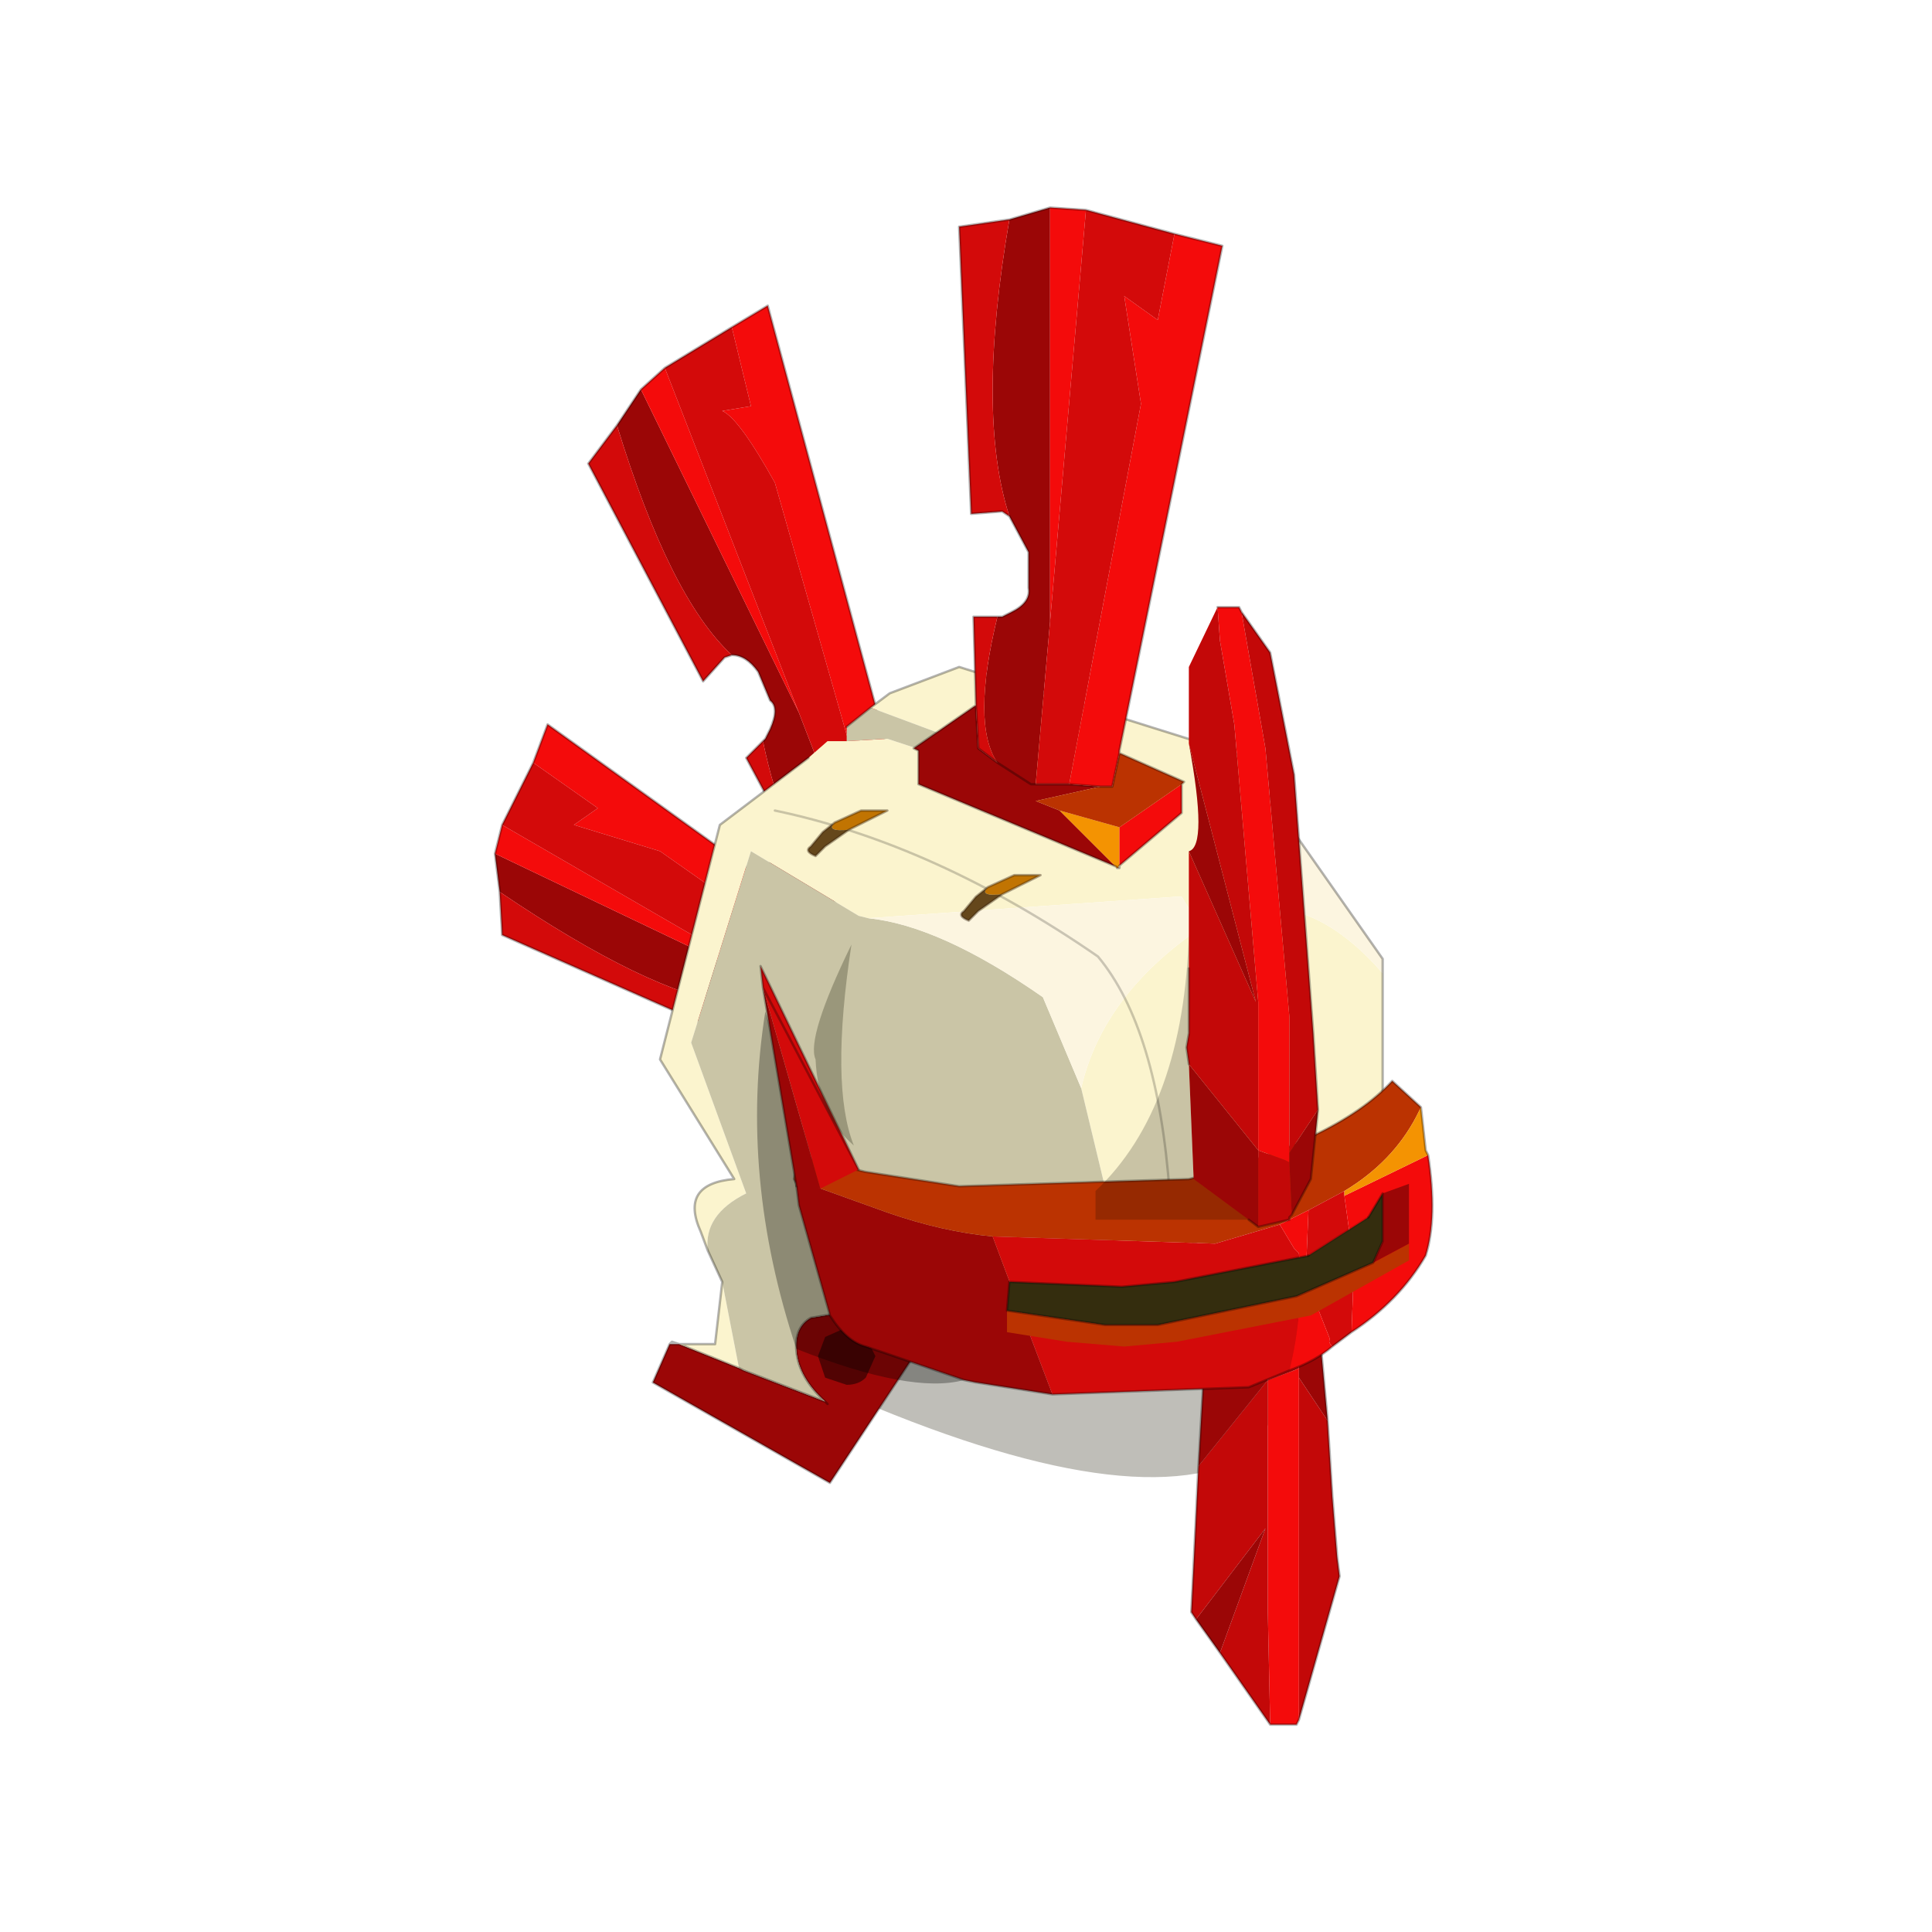 <?xml version="1.0" encoding="UTF-8" standalone="no"?>
<svg xmlns:xlink="http://www.w3.org/1999/xlink" height="440.0px" width="440.0px" xmlns="http://www.w3.org/2000/svg">
  <g transform="matrix(10.0, 0.0, 0.0, 10.0, 0.0, 0.0)">
    <use height="44.0" transform="matrix(0.909, 0.0, 0.0, 0.909, 2.0, 2.0)" width="44.0" xlink:href="#sprite0"/>
  </g>
  <defs>
    <g id="sprite0" transform="matrix(1.0, 0.0, 0.0, 1.0, 0.0, 0.0)">
      <use height="44.0" transform="matrix(1.0, 0.0, 0.0, 1.0, 0.0, 0.0)" width="44.0" xlink:href="#shape0"/>
      <use height="31.7" transform="matrix(1.199, 0.0, 0.0, 1.199, 10.2, 3.0)" width="19.6" xlink:href="#sprite1"/>
    </g>
    <g id="shape0" transform="matrix(1.0, 0.0, 0.0, 1.0, 0.0, 0.0)">
      <path d="M44.0 44.0 L0.0 44.0 0.0 0.0 44.0 0.0 44.0 44.0" fill="#43adca" fill-opacity="0.0" fill-rule="evenodd" stroke="none"/>
    </g>
    <g id="sprite1" transform="matrix(1.0, 0.0, 0.0, 1.0, 0.0, 0.0)">
      <use height="31.7" transform="matrix(1.0, 0.0, 0.0, 1.0, 0.0, 0.0)" width="19.6" xlink:href="#sprite2"/>
    </g>
    <g id="sprite2" transform="matrix(1.0, 0.0, 0.0, 1.0, 11.2, 29.55)">
      <use height="31.7" transform="matrix(-1.0, 0.0, 0.0, 1.0, 8.4, -29.55)" width="19.6" xlink:href="#sprite3"/>
    </g>
    <g id="sprite3" transform="matrix(1.0, 0.0, 0.0, 1.0, 8.45, 29.6)">
      <use height="31.7" transform="matrix(1.0, 0.0, 0.0, 1.0, -8.45, -29.6)" width="19.6" xlink:href="#shape1"/>
    </g>
    <g id="shape1" transform="matrix(1.0, 0.0, 0.0, 1.0, 8.45, 29.6)">
      <path d="M6.2 -12.95 L5.55 -13.05 4.95 -12.75 Q4.75 -12.7 4.65 -12.25 L4.55 -12.1 4.55 -12.0 Q2.9 -10.7 2.15 -10.85 L2.45 -10.65 3.2 -10.95 2.65 -9.55 2.6 -9.6 2.05 -9.3 0.15 -12.1 0.15 -12.05 1.25 -11.55 1.45 -11.25 1.5 -12.45 1.65 -11.9 1.7 -11.35 4.35 -12.85 11.15 -16.1 11.05 -15.3 Q7.95 -13.2 6.2 -12.95 M2.15 -10.85 L1.75 -11.25 1.7 -11.35 1.75 -11.25 2.15 -10.85" fill="#9b0606" fill-rule="evenodd" stroke="none"/>
      <path d="M1.25 -11.55 L0.15 -12.05 0.2 -12.15 0.8 -12.45 1.25 -11.55" fill="#f49302" fill-rule="evenodd" stroke="none"/>
      <path d="M0.2 -12.15 L0.9 -13.65 1.35 -13.85 0.8 -12.45 0.2 -12.15 M2.0 -13.0 L2.05 -13.05 10.05 -18.8 10.35 -18.0 9.0 -17.05 9.5 -16.7 7.7 -16.15 1.65 -11.9 1.5 -12.45 1.45 -12.65 2.0 -13.0 M11.0 -16.7 L11.15 -16.1 4.35 -12.85 11.0 -16.7" fill="#f40b0b" fill-rule="evenodd" stroke="none"/>
      <path d="M1.35 -13.85 L1.4 -13.95 2.0 -13.0 1.45 -12.65 1.5 -12.45 1.45 -11.25 1.25 -11.55 0.8 -12.45 1.35 -13.85" fill="#bb3301" fill-rule="evenodd" stroke="none"/>
      <path d="M11.05 -15.3 L11.0 -14.4 6.35 -12.35 6.25 -12.9 6.2 -12.95 Q7.95 -13.2 11.05 -15.3 M4.55 -12.0 L4.65 -11.6 3.2 -10.95 2.45 -10.65 2.15 -10.85 Q2.9 -10.7 4.55 -12.0 M10.35 -18.0 L11.0 -16.7 4.35 -12.85 1.7 -11.35 1.65 -11.9 7.7 -16.15 9.5 -16.7 9.0 -17.05 10.35 -18.0" fill="#d30a0a" fill-rule="evenodd" stroke="none"/>
      <path d="M11.05 -15.3 L11.0 -14.4 6.35 -12.35 6.25 -12.9 6.2 -12.95 5.55 -13.05 4.95 -12.75 Q4.75 -12.7 4.65 -12.25 L4.55 -12.1 4.55 -12.0 4.65 -11.6 3.2 -10.95 2.65 -9.55 2.6 -9.6 2.05 -9.3 0.15 -12.1 0.2 -12.15 0.9 -13.65 1.35 -13.85 1.4 -13.95 2.0 -13.0 2.05 -13.05 10.05 -18.8 10.35 -18.0 11.0 -16.7 11.15 -16.1 11.05 -15.3 M1.7 -11.35 L1.75 -11.25 2.15 -10.85 2.45 -10.65 3.2 -10.95 M1.65 -11.9 L1.7 -11.35 M1.5 -12.45 L1.65 -11.9 M2.0 -13.0 L1.45 -12.65 1.5 -12.45 M0.15 -12.05 L0.15 -12.1" fill="none" stroke="#000000" stroke-linecap="round" stroke-linejoin="round" stroke-opacity="0.302" stroke-width="0.05"/>
      <path d="M6.2 -20.25 Q5.9 -20.25 5.65 -19.9 L5.4 -19.3 Q5.2 -19.15 5.4 -18.7 L5.5 -18.5 5.55 -18.45 Q5.1 -16.3 4.4 -16.05 L4.8 -16.0 5.15 -16.7 5.65 -15.15 5.6 -15.15 5.3 -14.6 Q3.65 -15.25 1.9 -16.0 L1.95 -15.95 3.15 -16.15 Q3.4 -16.0 3.6 -15.95 L2.8 -17.1 3.25 -16.65 3.7 -16.2 4.8 -19.05 8.1 -25.8 8.6 -25.05 Q7.5 -21.45 6.2 -20.25 M4.4 -16.05 L3.75 -16.15 3.7 -16.2 3.75 -16.15 4.4 -16.05" fill="#9b0606" fill-rule="evenodd" stroke="none"/>
      <path d="M3.15 -16.15 L1.95 -15.95 1.9 -16.05 2.25 -16.65 3.15 -16.15" fill="#f49302" fill-rule="evenodd" stroke="none"/>
      <path d="M1.9 -16.05 L1.5 -17.75 1.7 -18.2 2.25 -16.65 1.9 -16.05 M2.8 -17.85 L2.85 -17.9 5.45 -27.55 6.2 -27.1 5.8 -25.45 6.4 -25.35 Q6.05 -25.2 5.3 -23.85 L3.25 -16.65 2.8 -17.1 2.65 -17.25 2.8 -17.85 M7.6 -26.25 L8.1 -25.8 4.8 -19.05 7.6 -26.25" fill="#f40b0b" fill-rule="evenodd" stroke="none"/>
      <path d="M1.7 -18.2 L1.75 -18.25 2.8 -17.85 2.65 -17.25 2.8 -17.1 3.6 -15.95 Q3.4 -16.0 3.15 -16.15 L2.25 -16.65 1.7 -18.2" fill="#bb3301" fill-rule="evenodd" stroke="none"/>
      <path d="M8.6 -25.05 L9.2 -24.25 6.8 -19.7 6.35 -20.2 6.2 -20.25 Q7.5 -21.45 8.6 -25.05 M5.55 -18.45 L5.9 -18.1 5.15 -16.7 4.8 -16.0 4.4 -16.05 Q5.1 -16.3 5.55 -18.45 M6.2 -27.1 L7.6 -26.25 4.8 -19.05 3.7 -16.2 3.25 -16.65 5.3 -23.85 Q6.05 -25.2 6.4 -25.35 L5.8 -25.45 6.2 -27.1" fill="#d30a0a" fill-rule="evenodd" stroke="none"/>
      <path d="M8.6 -25.05 L9.2 -24.25 6.8 -19.7 6.35 -20.2 6.2 -20.25 Q5.9 -20.25 5.65 -19.9 L5.4 -19.3 Q5.2 -19.15 5.4 -18.7 L5.5 -18.5 5.55 -18.45 5.9 -18.1 5.15 -16.7 5.65 -15.15 5.6 -15.15 5.3 -14.6 Q3.65 -15.25 1.9 -16.0 L1.9 -16.05 1.5 -17.75 1.7 -18.2 1.75 -18.25 2.8 -17.85 2.85 -17.9 5.45 -27.55 6.2 -27.1 7.6 -26.25 8.1 -25.8 8.6 -25.05 M4.4 -16.05 L4.8 -16.0 5.15 -16.7 M3.7 -16.2 L3.75 -16.15 4.4 -16.05 M3.25 -16.65 L3.7 -16.2 M2.8 -17.1 L3.25 -16.65 M2.8 -17.85 L2.65 -17.25 2.8 -17.1 M1.95 -15.95 L1.9 -16.0" fill="none" stroke="#000000" stroke-linecap="round" stroke-linejoin="round" stroke-opacity="0.302" stroke-width="0.05"/>
      <path d="M3.25 -6.15 L3.95 -4.85 Q-2.35 -2.1 -4.75 -3.6 L-5.9 -6.15 3.25 -6.15" fill="#3a3523" fill-opacity="0.322" fill-rule="evenodd" stroke="none"/>
      <path d="M7.5 -5.85 L7.85 -5.05 4.15 -2.95 2.2 -5.9 3.35 -6.6 4.55 -6.4 Q4.9 -6.2 4.85 -5.7 4.8 -5.15 4.25 -4.65 L5.95 -5.3 6.05 -5.35 7.3 -5.85 7.5 -5.85 M4.25 -4.65 L4.2 -4.6 4.25 -4.65" fill="#9b0606" fill-rule="evenodd" stroke="none"/>
      <path d="M-5.05 -17.25 L-4.45 -18.15 1.45 -20.0 2.9 -19.45 3.3 -19.15 0.75 -18.2 -0.25 -17.45 2.95 -18.5 3.8 -18.45 4.2 -18.45 4.6 -18.1 6.45 -16.7 7.7 -11.8 6.15 -9.3 Q7.3 -9.2 6.85 -8.2 L6.7 -7.8 Q6.8 -8.55 5.9 -9.0 L7.05 -12.15 5.8 -16.15 3.55 -14.8 3.35 -14.75 -3.1 -15.2 -3.2 -15.2 -3.6 -14.55 Q-1.55 -13.15 -1.1 -11.2 L-2.05 -7.25 Q-5.15 -8.75 -7.4 -10.3 L-7.4 -13.6 Q-6.05 -15.15 -4.65 -14.95 L-4.2 -15.65 -5.05 -17.25 M6.4 -7.15 L6.55 -5.85 7.3 -5.85 6.05 -5.35 6.4 -7.15" fill="#fbf4ce" fill-rule="evenodd" stroke="none"/>
      <path d="M3.3 -19.15 L3.8 -18.75 3.8 -18.45 2.95 -18.5 -0.25 -17.45 0.75 -18.2 3.3 -19.15 M6.7 -7.8 L6.4 -7.15 6.05 -5.35 5.95 -5.3 4.25 -4.65 Q4.8 -5.15 4.85 -5.7 4.9 -6.2 4.55 -6.4 L3.35 -6.6 2.2 -5.9 1.65 -5.7 -2.05 -7.25 -1.1 -11.2 -0.3 -13.1 Q1.85 -14.6 3.35 -14.75 L3.55 -14.8 5.8 -16.15 7.05 -12.15 5.9 -9.0 Q6.8 -8.55 6.7 -7.8" fill="#cac5a6" fill-rule="evenodd" stroke="none"/>
      <path d="M-7.4 -13.6 L-7.4 -13.9 -5.05 -17.25 -4.2 -15.65 -4.65 -14.95 Q-6.05 -15.15 -7.4 -13.6 M3.35 -14.75 Q1.85 -14.6 -0.3 -13.1 L-1.1 -11.2 Q-1.55 -13.15 -3.6 -14.55 L-3.2 -15.2 -3.1 -15.2 3.35 -14.75" fill="#fcf5e0" fill-rule="evenodd" stroke="none"/>
      <path d="M-5.05 -17.25 L-4.45 -18.15 1.45 -20.0 2.9 -19.45 3.3 -19.15 3.8 -18.75 M4.6 -18.1 L6.45 -16.7 7.7 -11.8 6.15 -9.3 Q7.3 -9.2 6.85 -8.2 L6.7 -7.8 6.4 -7.15 6.55 -5.85 7.3 -5.85 7.45 -5.9 7.5 -5.85 7.85 -5.05 4.15 -2.95 2.2 -5.9 1.65 -5.7 -2.05 -7.25 Q-5.15 -8.75 -7.4 -10.3 L-7.4 -13.6 -7.4 -13.9 -5.05 -17.25 M2.2 -5.9 L3.35 -6.6 4.55 -6.4 Q4.9 -6.2 4.85 -5.7 4.8 -5.15 4.25 -4.65 L5.95 -5.3 6.05 -5.35 7.3 -5.85 7.5 -5.85 M4.25 -4.65 L4.2 -4.6 4.25 -4.65" fill="none" stroke="#000000" stroke-linecap="round" stroke-linejoin="round" stroke-opacity="0.302" stroke-width="0.05"/>
      <path d="M4.25 -5.15 L3.8 -5.0 Q3.55 -5.0 3.4 -5.15 L3.2 -5.6 3.4 -6.0 Q3.55 -6.2 3.8 -6.2 L4.25 -6.0 4.4 -5.6 4.25 -5.15" fill="#520303" fill-rule="evenodd" stroke="none"/>
      <path d="M-2.95 -9.0 Q-2.7 -12.45 -1.45 -13.95 1.95 -16.3 5.3 -17.0" fill="none" stroke="#000000" stroke-linecap="round" stroke-linejoin="round" stroke-opacity="0.2" stroke-width="0.05"/>
      <path d="M-5.65 -5.35 L-5.55 -5.3 -5.0 -5.1 -5.0 -2.15 -5.0 -2.0 -5.0 -0.25 -5.05 2.1 -5.6 2.1 -5.65 2.0 -5.65 -0.75 -5.65 -2.3 -5.65 -5.15 -5.65 -5.3 -5.65 -5.35" fill="#f40b0b" fill-rule="evenodd" stroke="none"/>
      <path d="M-5.7 -6.3 L-5.65 -6.35 -5.65 -6.4 -5.0 -6.1 -5.0 -5.1 -5.55 -5.3 -5.65 -5.35 -5.7 -6.3 M-3.55 -3.3 L-3.45 -1.25 -3.4 -0.25 -3.5 -0.1 -4.95 -2.0 -4.0 0.6 -5.05 2.1 -5.0 -0.25 -5.0 -2.0 -5.0 -2.15 -5.0 -5.1 -3.55 -3.3 M-5.65 2.0 L-6.5 -1.0 -6.45 -1.4 -6.35 -2.65 -6.25 -4.25 -5.65 -5.15 -5.65 -2.3 -5.65 -0.75 -5.65 2.0" fill="#c30808" fill-rule="evenodd" stroke="none"/>
      <path d="M-5.7 -6.3 L-5.65 -5.35 -5.65 -5.3 -5.65 -5.15 -6.25 -4.25 -6.1 -5.9 -5.7 -6.3 M-5.0 -5.1 L-5.0 -6.1 -3.65 -5.05 -3.55 -3.3 -5.0 -5.1 M-3.5 -0.1 L-4.0 0.6 -4.95 -2.0 -3.5 -0.1" fill="#9b0606" fill-rule="evenodd" stroke="none"/>
      <path d="M-5.0 -6.1 L-5.65 -6.4 -5.65 -6.35 -5.7 -6.3 M-5.0 -6.1 L-3.65 -5.05 -3.55 -3.3 -3.45 -1.25 -3.4 -0.25 -3.5 -0.1 -4.0 0.6 -5.05 2.1 -5.6 2.1 -5.65 2.0 -6.5 -1.0 -6.45 -1.4 -6.35 -2.65 -6.25 -4.25 -6.1 -5.9 -5.7 -6.3" fill="none" stroke="#000000" stroke-linecap="round" stroke-linejoin="round" stroke-opacity="0.302" stroke-width="0.05"/>
      <path d="M4.9 -9.3 L4.85 -9.2 4.85 -9.15 4.8 -8.75 4.15 -6.45 Q3.8 -5.9 3.4 -5.8 L1.35 -5.1 1.1 -5.05 -0.5 -4.8 0.45 -7.3 0.75 -8.1 Q1.8 -8.2 2.95 -8.6 L4.9 -9.3" fill="#9b0606" fill-rule="evenodd" stroke="none"/>
      <path d="M4.9 -9.3 L2.95 -8.6 Q1.8 -8.2 0.75 -8.1 L-3.9 -7.95 -5.25 -8.35 -5.85 -8.65 -6.6 -9.05 Q-7.6 -9.65 -8.1 -10.6 L-8.2 -10.8 -7.6 -11.35 Q-6.45 -10.1 -3.35 -9.3 L1.45 -9.15 3.4 -9.45 4.5 -9.7 4.8 -9.8 4.9 -9.3" fill="#bb3301" fill-rule="evenodd" stroke="none"/>
      <path d="M0.75 -8.1 L0.45 -7.3 -0.5 -4.8 -4.6 -4.95 -5.45 -5.3 Q-5.75 -6.5 -5.65 -7.75 L-5.55 -7.85 -5.25 -8.35 -3.9 -7.95 0.75 -8.1 M-6.6 -9.05 L-5.85 -8.65 -5.8 -7.45 -5.75 -7.35 -6.3 -5.95 Q-6.25 -5.9 -6.35 -5.8 L-6.75 -6.1 -6.8 -7.5 -6.6 -8.95 -6.6 -9.05" fill="#d30a0a" fill-rule="evenodd" stroke="none"/>
      <path d="M-5.85 -8.65 L-5.25 -8.35 -5.55 -7.85 -5.65 -7.75 Q-5.75 -6.5 -5.45 -5.3 -6.0 -5.5 -6.35 -5.8 -6.25 -5.9 -6.3 -5.95 L-5.75 -7.35 -5.8 -7.45 -5.85 -8.65 M-8.35 -9.8 L-6.6 -8.95 -6.8 -7.5 -6.75 -6.1 Q-7.75 -6.75 -8.3 -7.7 -8.55 -8.5 -8.35 -9.8" fill="#f40b0b" fill-rule="evenodd" stroke="none"/>
      <path d="M-8.2 -10.8 L-8.1 -10.6 Q-7.6 -9.65 -6.6 -9.05 L-6.6 -8.95 -8.35 -9.8 -8.3 -9.9 -8.2 -10.8" fill="#f49302" fill-rule="evenodd" stroke="none"/>
      <path d="M1.35 -5.1 L3.4 -5.8 Q3.8 -5.9 4.15 -6.45 L4.8 -8.75 4.85 -9.15 4.85 -9.2 4.9 -9.3 4.8 -9.8 4.5 -9.7 5.5 -12.8 Q6.05 -9.35 4.85 -5.75 2.45 -4.8 1.35 -5.1" fill="#000000" fill-opacity="0.302" fill-rule="evenodd" stroke="none"/>
      <path d="M1.35 -5.1 L3.4 -5.8 Q3.8 -5.9 4.15 -6.45 L4.8 -8.75 4.85 -9.15 4.85 -9.2 4.9 -9.3 M-0.5 -4.8 L1.1 -5.05 1.35 -5.1 M4.5 -9.7 L4.8 -9.8 4.9 -9.3 M4.5 -9.7 L3.4 -9.45 1.45 -9.15 -3.35 -9.3 Q-6.45 -10.1 -7.6 -11.35 L-8.2 -10.8 -8.3 -9.9 -8.35 -9.8 Q-8.55 -8.5 -8.3 -7.7 -7.75 -6.75 -6.75 -6.1 L-6.35 -5.8 Q-6.0 -5.5 -5.45 -5.3 L-4.6 -4.95 -0.5 -4.8" fill="none" stroke="#000000" stroke-linecap="round" stroke-linejoin="round" stroke-opacity="0.302" stroke-width="0.05"/>
      <path d="M-5.85 -7.7 L-3.05 -7.15 -1.95 -7.05 0.4 -7.15 0.45 -6.55 -1.6 -6.25 -2.7 -6.25 -5.6 -6.85 -7.2 -7.55 -7.4 -8.0 -7.4 -9.0 -7.1 -8.5 -5.85 -7.7" fill="#342d0e" fill-rule="evenodd" stroke="none"/>
      <path d="M0.45 -6.55 L0.45 -6.1 -0.8 -5.9 -2.0 -5.8 -3.1 -5.9 -5.9 -6.45 -7.95 -7.6 -7.95 -7.95 -7.2 -7.55 -5.6 -6.85 -2.7 -6.25 -1.6 -6.25 0.45 -6.55" fill="#bb3301" fill-rule="evenodd" stroke="none"/>
      <path d="M-7.95 -7.95 L-7.95 -9.2 -7.4 -9.0 -7.4 -8.0 -7.2 -7.55 -7.95 -7.95" fill="#9b0606" fill-rule="evenodd" stroke="none"/>
      <path d="M-5.85 -7.7 L-3.05 -7.15 -1.95 -7.05 0.4 -7.15 0.45 -6.55 M-7.4 -9.0 L-7.1 -8.5 M-7.2 -7.55 L-5.6 -6.85 -2.7 -6.25 -1.6 -6.25 0.45 -6.55 M-7.4 -9.0 L-7.4 -8.0 -7.2 -7.55" fill="none" stroke="#000000" stroke-linecap="round" stroke-linejoin="round" stroke-opacity="0.302" stroke-width="0.05"/>
      <path d="M-7.1 -8.5 L-5.85 -7.7 Z" fill="none" stroke="#000000" stroke-linecap="round" stroke-linejoin="round" stroke-opacity="0.153" stroke-width="0.05"/>
      <path d="M-4.45 -21.15 L-4.4 -21.25 -3.95 -21.25 -4.0 -20.55 -4.3 -18.8 -4.8 -13.0 -4.8 -12.85 -4.8 -9.9 -5.35 -9.7 -5.45 -9.65 -5.45 -9.7 -5.45 -9.85 -5.45 -12.7 -4.95 -18.3 -4.45 -21.15" fill="#f40b0b" fill-rule="evenodd" stroke="none"/>
      <path d="M-6.05 -10.75 L-5.95 -12.35 -5.55 -17.75 -5.05 -20.3 -4.45 -21.15 -4.95 -18.3 -5.45 -12.7 -5.45 -9.85 -6.05 -10.75 M-3.95 -21.25 L-3.35 -20.0 -3.35 -18.4 -4.75 -13.0 -3.35 -16.15 -3.35 -14.45 -3.35 -13.7 -3.35 -12.35 -3.3 -12.05 -3.35 -11.7 -4.8 -9.9 -4.8 -12.85 -4.8 -13.0 -4.3 -18.8 -4.0 -20.55 -3.95 -21.25 M-4.8 -8.3 L-5.45 -8.45 -5.45 -8.5 -5.5 -8.55 -5.45 -9.65 -5.35 -9.7 -4.8 -9.9 -4.8 -8.45 -4.8 -8.3" fill="#c30808" fill-rule="evenodd" stroke="none"/>
      <path d="M-3.35 -18.4 Q-3.75 -16.25 -3.35 -16.15 L-4.75 -13.0 -3.35 -18.4 M-4.6 -8.45 L-4.8 -8.3 -4.8 -8.45 -4.8 -9.9 -3.35 -11.7 -3.45 -9.3 -4.6 -8.45 M-5.5 -8.55 L-5.9 -9.3 -6.05 -10.75 -5.45 -9.85 -5.45 -9.7 -5.45 -9.65 -5.5 -8.55" fill="#9b0606" fill-rule="evenodd" stroke="none"/>
      <path d="M-3.35 -14.45 Q-3.25 -10.8 -1.4 -9.05 L-1.4 -8.45 -4.6 -8.45 -3.45 -9.3 -3.35 -11.7 -3.3 -12.05 -3.35 -12.35 -3.35 -13.7 -3.35 -14.45" fill="#000000" fill-opacity="0.2" fill-rule="evenodd" stroke="none"/>
      <path d="M-6.05 -10.75 L-5.95 -12.35 -5.55 -17.75 -5.05 -20.3 -4.45 -21.15 -4.4 -21.25 -3.95 -21.25 M-4.6 -8.45 L-4.8 -8.3 -5.45 -8.45 -5.45 -8.5 -5.5 -8.55 -5.9 -9.3 -6.05 -10.75 M-3.35 -13.7 L-3.35 -12.35 -3.3 -12.05 -3.35 -11.7" fill="none" stroke="#000000" stroke-linecap="round" stroke-linejoin="round" stroke-opacity="0.302" stroke-width="0.05"/>
      <path d="M4.35 -9.1 L3.55 -9.5 5.6 -13.75 5.55 -13.3 4.35 -9.1" fill="#d30a0a" fill-rule="evenodd" stroke="none"/>
      <path d="M5.55 -13.3 L4.85 -9.15 4.35 -9.1 5.55 -13.3" fill="#9b0606" fill-rule="evenodd" stroke="none"/>
      <path d="M5.55 -13.3 L4.85 -9.15 M3.55 -9.5 L5.6 -13.75 5.55 -13.3 Z" fill="none" stroke="#000000" stroke-linecap="round" stroke-linejoin="round" stroke-opacity="0.302" stroke-width="0.05"/>
      <path d="M3.7 -14.2 Q4.15 -11.25 3.65 -10.0 4.4 -10.65 4.45 -11.8 4.65 -12.25 3.7 -14.2" fill="#2c2b18" fill-opacity="0.302" fill-rule="evenodd" stroke="none"/>
      <path d="M0.4 -23.15 L0.0 -22.4 0.0 -21.65 Q-0.05 -21.35 0.35 -21.15 L0.55 -21.05 0.65 -21.05 Q1.2 -18.8 0.65 -18.0 L1.05 -18.3 1.1 -19.2 2.4 -18.3 2.3 -18.25 2.3 -17.55 -1.9 -15.8 -1.85 -15.8 -0.65 -17.0 -0.15 -17.2 -1.5 -17.5 -0.85 -17.55 -0.15 -17.55 -0.45 -20.95 -0.45 -29.6 0.4 -29.35 Q1.1 -25.3 0.4 -23.15 M0.65 -18.0 L-0.05 -17.55 -0.15 -17.55 -0.05 -17.55 0.65 -18.0" fill="#9b0606" fill-rule="evenodd" stroke="none"/>
      <path d="M-0.65 -17.0 L-1.85 -15.8 -1.9 -15.85 -1.9 -16.65 -0.65 -17.0" fill="#f49302" fill-rule="evenodd" stroke="none"/>
      <path d="M-1.9 -15.85 L-3.2 -16.95 -3.2 -17.55 -1.9 -16.65 -1.9 -15.85 M-1.9 -18.2 L-1.9 -18.25 -4.05 -28.8 -3.05 -29.05 -2.7 -27.25 -2.0 -27.75 -2.35 -25.5 -0.85 -17.55 -1.5 -17.5 -1.75 -17.5 -1.9 -18.2 M-1.2 -29.55 L-0.45 -29.6 -0.45 -20.95 -1.2 -29.55" fill="#f40b0b" fill-rule="evenodd" stroke="none"/>
      <path d="M-3.2 -17.55 L-3.25 -17.6 -1.9 -18.2 -1.75 -17.5 -1.5 -17.5 -0.15 -17.2 -0.65 -17.0 -1.9 -16.65 -3.2 -17.55" fill="#bb3301" fill-rule="evenodd" stroke="none"/>
      <path d="M0.4 -29.35 L1.45 -29.2 1.2 -23.2 0.55 -23.25 0.4 -23.15 Q1.1 -25.3 0.4 -29.35 M0.65 -21.05 L1.15 -21.05 1.1 -19.2 1.05 -18.3 0.65 -18.0 Q1.2 -18.8 0.65 -21.05 M-3.05 -29.05 L-1.2 -29.55 -0.45 -20.95 -0.15 -17.55 -0.85 -17.55 -2.35 -25.5 -2.0 -27.75 -2.7 -27.25 -3.05 -29.05" fill="#d30a0a" fill-rule="evenodd" stroke="none"/>
      <path d="M0.4 -29.35 L1.45 -29.2 1.2 -23.2 0.55 -23.25 0.4 -23.15 0.0 -22.4 0.0 -21.65 Q-0.05 -21.35 0.35 -21.15 L0.55 -21.05 0.65 -21.05 1.15 -21.05 1.1 -19.2 2.4 -18.3 2.3 -18.25 2.3 -17.55 -1.9 -15.8 -1.9 -15.85 -3.2 -16.95 -3.2 -17.55 -3.25 -17.6 -1.9 -18.2 -1.9 -18.25 -4.05 -28.8 -3.05 -29.05 -1.2 -29.55 -0.45 -29.6 0.4 -29.35 M-0.15 -17.55 L-0.05 -17.55 0.65 -18.0 1.05 -18.3 1.1 -19.2 M-0.85 -17.55 L-0.15 -17.55 M-1.5 -17.5 L-0.85 -17.55 M-1.9 -18.2 L-1.75 -17.5 -1.5 -17.5 M-1.85 -15.8 L-1.9 -15.8" fill="none" stroke="#000000" stroke-linecap="round" stroke-linejoin="round" stroke-opacity="0.302" stroke-width="0.05"/>
      <path d="M4.05 -16.75 Q4.25 -16.55 3.75 -16.6 L2.95 -17.0 3.5 -17.0 4.05 -16.75" fill="#c17402" fill-rule="evenodd" stroke="none"/>
      <path d="M4.05 -16.75 L4.3 -16.55 4.55 -16.25 Q4.7 -16.15 4.45 -16.05 L4.25 -16.25 3.75 -16.6 Q4.25 -16.55 4.05 -16.75" fill="#65471b" fill-rule="evenodd" stroke="none"/>
      <path d="M3.75 -16.6 L4.25 -16.25 4.45 -16.05 Q4.7 -16.15 4.55 -16.25 L4.3 -16.55 4.05 -16.75 M3.75 -16.6 L2.95 -17.0 3.5 -17.0 4.05 -16.75" fill="none" stroke="#382510" stroke-linecap="round" stroke-linejoin="round" stroke-opacity="0.4" stroke-width="0.05"/>
      <path d="M0.55 -15.25 L-0.25 -15.65 0.3 -15.65 0.85 -15.4 Q1.05 -15.2 0.55 -15.25" fill="#c17402" fill-rule="evenodd" stroke="none"/>
      <path d="M0.55 -15.25 Q1.05 -15.2 0.85 -15.4 L1.1 -15.2 1.35 -14.9 Q1.5 -14.8 1.25 -14.7 L1.05 -14.9 0.55 -15.25" fill="#65471b" fill-rule="evenodd" stroke="none"/>
      <path d="M0.85 -15.4 L0.3 -15.65 -0.25 -15.65 0.55 -15.25 M0.85 -15.4 L1.1 -15.2 1.35 -14.9 Q1.5 -14.8 1.25 -14.7 L1.05 -14.9 0.55 -15.25" fill="none" stroke="#382510" stroke-linecap="round" stroke-linejoin="round" stroke-opacity="0.4" stroke-width="0.05"/>
    </g>
  </defs>
</svg>
